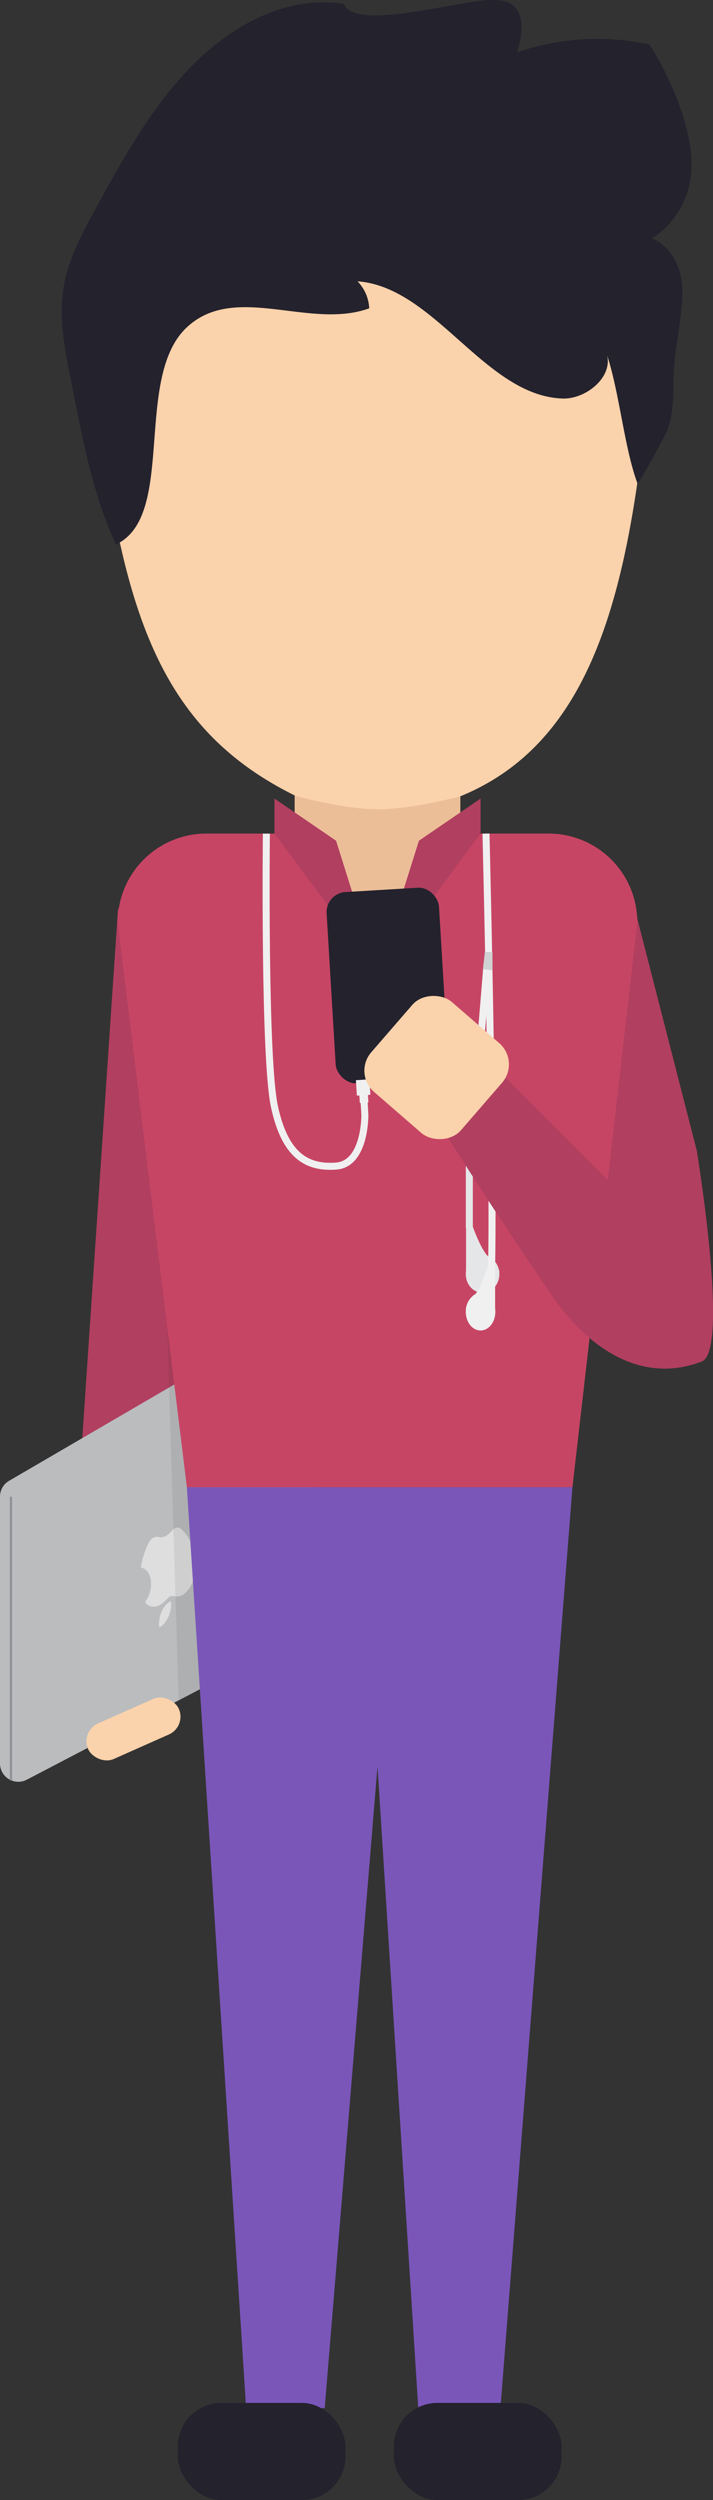 <svg id="Layer_1" data-name="Layer 1" xmlns="http://www.w3.org/2000/svg" viewBox="0 0 304.82 1067.64"><rect x="0" y="0" width="304.82" height="1067.64" fill="#333333" stroke="none"/><defs><style>.cls-1{fill:#b13f60;}.cls-2{fill:#f7ddb9;}.cls-3{fill:#babcbe;}.cls-13,.cls-18,.cls-4{fill:#cfd1d2;}.cls-4{stroke:#919396;}.cls-12,.cls-13,.cls-17,.cls-4,.cls-8{stroke-miterlimit:10;}.cls-5{fill:#dedede;}.cls-6{fill:#231f20;opacity:0.08;}.cls-7{fill:#c74564;}.cls-8{fill:#e5e6e7;}.cls-13,.cls-8{stroke:#e5e6e7;}.cls-12,.cls-13,.cls-17,.cls-8{stroke-width:3px;}.cls-9{fill:#ecbe98;}.cls-10{fill:#fad2ab;}.cls-11{fill:#7a56b9;}.cls-12{fill:none;}.cls-12,.cls-17{stroke:#f0f0f1;}.cls-14{fill:#23222d;}.cls-15{fill:#029586;}.cls-16,.cls-17{fill:#f0f0f1;}</style></defs><title>webmocup_v2</title><polygon class="cls-1" points="268.56 377.1 297.8 491.02 276.24 546.95 231 457.31 268.56 377.1"/><rect class="cls-2" x="35.81" y="682.9" width="30.18" height="63.76" rx="15.09" ry="15.09" transform="translate(101.8 1429.56) rotate(180)"/><polyline class="cls-1" points="50.47 387.83 30.25 687.12 66.29 687.12 92.7 472.98"/><path class="cls-3" d="M129.93,698.18,11.47,760A7.84,7.84,0,0,1,0,753.07V639.13a7.84,7.84,0,0,1,3.89-6.77l118.46-69a7.84,7.84,0,0,1,11.79,6.77V691.23A7.84,7.84,0,0,1,129.93,698.18Z"/><line class="cls-4" x1="4.68" y1="639.16" x2="4.68" y2="760.25"/><path class="cls-5" d="M72.91,683.86l.07,0,.11,0c0,.08,0,.15,0,.23a9.19,9.19,0,0,1,0,2.51A13.64,13.64,0,0,1,71.71,691a10.41,10.41,0,0,1-2.89,3.57c-.21.16-.42.27-.63.41l-.1,0c0-.15,0-.28-.05-.42a12.31,12.31,0,0,1,.42-4.43,12.71,12.71,0,0,1,1.87-4.09A7.63,7.63,0,0,1,72,684.33,4.14,4.14,0,0,1,72.91,683.86Z"/><path class="cls-5" d="M75.15,652.46a2,2,0,0,1,1.2-.08,3.21,3.21,0,0,1,1.25.66A9.67,9.67,0,0,1,79,654.53a18.09,18.09,0,0,1,1.89,2.79,23.91,23.91,0,0,1,2.17,5.92,19.54,19.54,0,0,1,.45,2.61c.07.62.13,1.25.15,1.9a19.58,19.58,0,0,1-.51,5.46,14.72,14.72,0,0,1-2.62,5.63A9.23,9.23,0,0,1,78.24,681a5.37,5.37,0,0,1-.93.47,4,4,0,0,1-1.62.27c-.53,0-1.05-.09-1.59-.13a8.39,8.39,0,0,0-.87,0,1.25,1.25,0,0,0-.43.09,2.28,2.28,0,0,0-.61.37c-.39.33-.76.71-1.13,1.08a21.76,21.76,0,0,1-1.65,1.53,6.11,6.11,0,0,1-1.67,1,5.11,5.11,0,0,1-3.38.24,4.51,4.51,0,0,1-2.25-1.63l-.05-.08.08-.17a13.61,13.61,0,0,0,2.23-5.31,11.51,11.51,0,0,0,.21-2.43,10,10,0,0,0-.77-3.87,5.16,5.16,0,0,0-2.44-2.64,4.12,4.12,0,0,0-1.08-.35l-.07,0c0-.12,0-.24.05-.36a34.14,34.14,0,0,1,1.63-6.3c.31-.87.63-1.74,1-2.58a12.85,12.85,0,0,1,1.06-2,5.11,5.11,0,0,1,1.28-1.35,3.43,3.43,0,0,1,.71-.37l.36-.12a3.46,3.46,0,0,1,1.52,0,6.11,6.11,0,0,0,1.24.11,3.75,3.75,0,0,0,1.23-.26,5.77,5.77,0,0,0,.61-.28,7.7,7.7,0,0,0,2-1.64A13.3,13.3,0,0,1,74,653.15a5.11,5.11,0,0,1,.9-.59Z"/><polygon class="cls-6" points="71.5 566.66 76.38 726.13 92.7 717.61 71.5 566.66"/><path class="cls-7" d="M79.89,635.1H244.73l27.73-241.33a37.91,37.91,0,0,0-37.8-37.8H88.12a37.91,37.91,0,0,0-37.8,37.8Z"/><path class="cls-8" d="M200.64,544.12c0,3.57,2.54,6.46,5.67,6.46s5.67-2.89,5.67-6.46a6.63,6.63,0,0,0-2.89-5.63,1.2,1.2,0,0,0-.52-.34c-3.47-1.36-7.83-13.79-7.83-13.79l0,18.42A7.17,7.17,0,0,0,200.64,544.12Z"/><path class="cls-9" d="M196.81,282.7v69.71a35.42,35.42,0,0,1-70.84,0V282.7a35.42,35.42,0,1,1,70.84,0Z"/><path class="cls-10" d="M272.84,140.92l-.38,65.37c-9.56,65.77-28.05,114.43-75.85,133.84,0,0-20.51,5.47-35.22,5.47-14.13,0-34.9-5.66-34.9-5.66-45.66-22.39-64.94-57.87-76.48-114l-.08-84.76c0-43.79,35.71-79.62,79.36-79.62h64.2A79.6,79.6,0,0,1,272.84,140.92Z"/><polygon class="cls-11" points="244.73 635.1 213.94 1028.36 178.82 1028.36 161.39 754.28 138.82 1028.36 105.22 1028.36 79.89 635.1 244.73 635.1"/><rect class="cls-10" x="35.81" y="730.05" width="42.41" height="16.61" rx="8.31" ry="8.31" transform="translate(408.78 1390.03) rotate(156.06)"/><path class="cls-12" d="M209.27,556.13c3.12-13.37-1.5-200.15-1.5-200.15"/><line class="cls-13" x1="200.64" y1="487.33" x2="200.64" y2="524.37"/><rect class="cls-14" x="168.42" y="1026.15" width="71.65" height="41.5" rx="18.57" ry="18.57" transform="translate(408.48 2093.79) rotate(-180)"/><polygon class="cls-1" points="161.39 415.33 179.1 359.02 205.45 341.02 205.45 355.98 161.39 415.33"/><polygon class="cls-1" points="161.39 415.33 143.68 359.02 117.34 341.02 117.34 355.98 161.39 415.33"/><rect class="cls-14" x="76.04" y="1026.15" width="71.65" height="41.5" rx="18.57" ry="18.57" transform="translate(223.72 2093.79) rotate(-180)"/><line class="cls-12" x1="208.24" y1="411.46" x2="204.33" y2="458.81"/><polygon class="cls-15" points="161.39 415.33 164.14 449.48 159.06 449.48 161.39 415.33"/><path class="cls-1" d="M268.45,512.48l-63-63-22,23.54s23.29,37.68,52.49,80.31c12.67,18.49,35.63,39,64.09,28.08,12-4.6-2.2-90.38-2.2-90.38"/><rect class="cls-14" x="142.8" y="378.55" width="48.04" height="81.67" rx="8.56" ry="8.56" transform="matrix(1, -0.06, 0.06, 1, -26.39, 11.48)"/><path class="cls-14" d="M49.54,232.51C38.79,209.1,34.7,183.84,29.46,158.07c-2.41-11.87-4.22-24.26-2.1-36.21,2-11.4,7.46-21.57,12.83-31.44,12.35-22.7,25.12-45.64,42.73-63.2s41-29.32,64.13-25.5c4.44,11.67,49-1.37,62.09-1.7,3.11-.08,6.4-.05,9.06,1.55,6.5,3.89,5.1,13.55,2.87,20.79A105.32,105.32,0,0,1,277.63,19a129.29,129.29,0,0,1,14.17,30c3.21,10,5.21,20.7,2.72,30.86a37.08,37.08,0,0,1-22.35,25.36l6.1-3.6c8.89,3.33,13.62,13.58,13.48,23.07-.2,13.39-3.89,25.53-3.87,39.19,0,6.49-.28,14.14-2.74,20.24-.47,1.17-12.27,23.24-12.68,22.14-5.81-15.77-7.88-41-13.69-56.76,4.88,10.46-7.8,21-18.14,20.69-33.24-1-54.6-47.61-87.78-50.06a17.81,17.81,0,0,1,5,11.53C132.3,141,100.23,120.38,79.65,140,57,161.62,75.46,220.6,49.54,232.51"/><rect class="cls-16" x="152.39" y="461.08" width="5.78" height="6.61" transform="translate(-29.28 10.84) rotate(-3.65)"/><rect class="cls-16" x="153.6" y="462.84" width="3.67" height="8.07" transform="translate(-29.43 10.85) rotate(-3.65)"/><path class="cls-12" d="M155.44,466.87l.55,9.18s.3,21-12.31,21.92-21.85-4.62-26.35-25.38S113.88,356,113.88,356"/><path class="cls-17" d="M210.26,560.2c0,3.57-2.15,6.46-4.81,6.46s-4.81-2.89-4.81-6.46a7,7,0,0,1,2.45-5.63,1,1,0,0,1,.44-.34c2.94-1.36,6.64-13.79,6.64-13.79v18.42A8.42,8.42,0,0,1,210.26,560.2Z"/><polygon class="cls-18" points="207.28 406.57 210.55 406.57 210.55 414.35 206.49 413.83 207.28 406.57"/><rect class="cls-10" x="161.27" y="430.5" width="50.8" height="50.79" rx="12" ry="12" transform="translate(653.43 613.44) rotate(130.92)"/></svg>